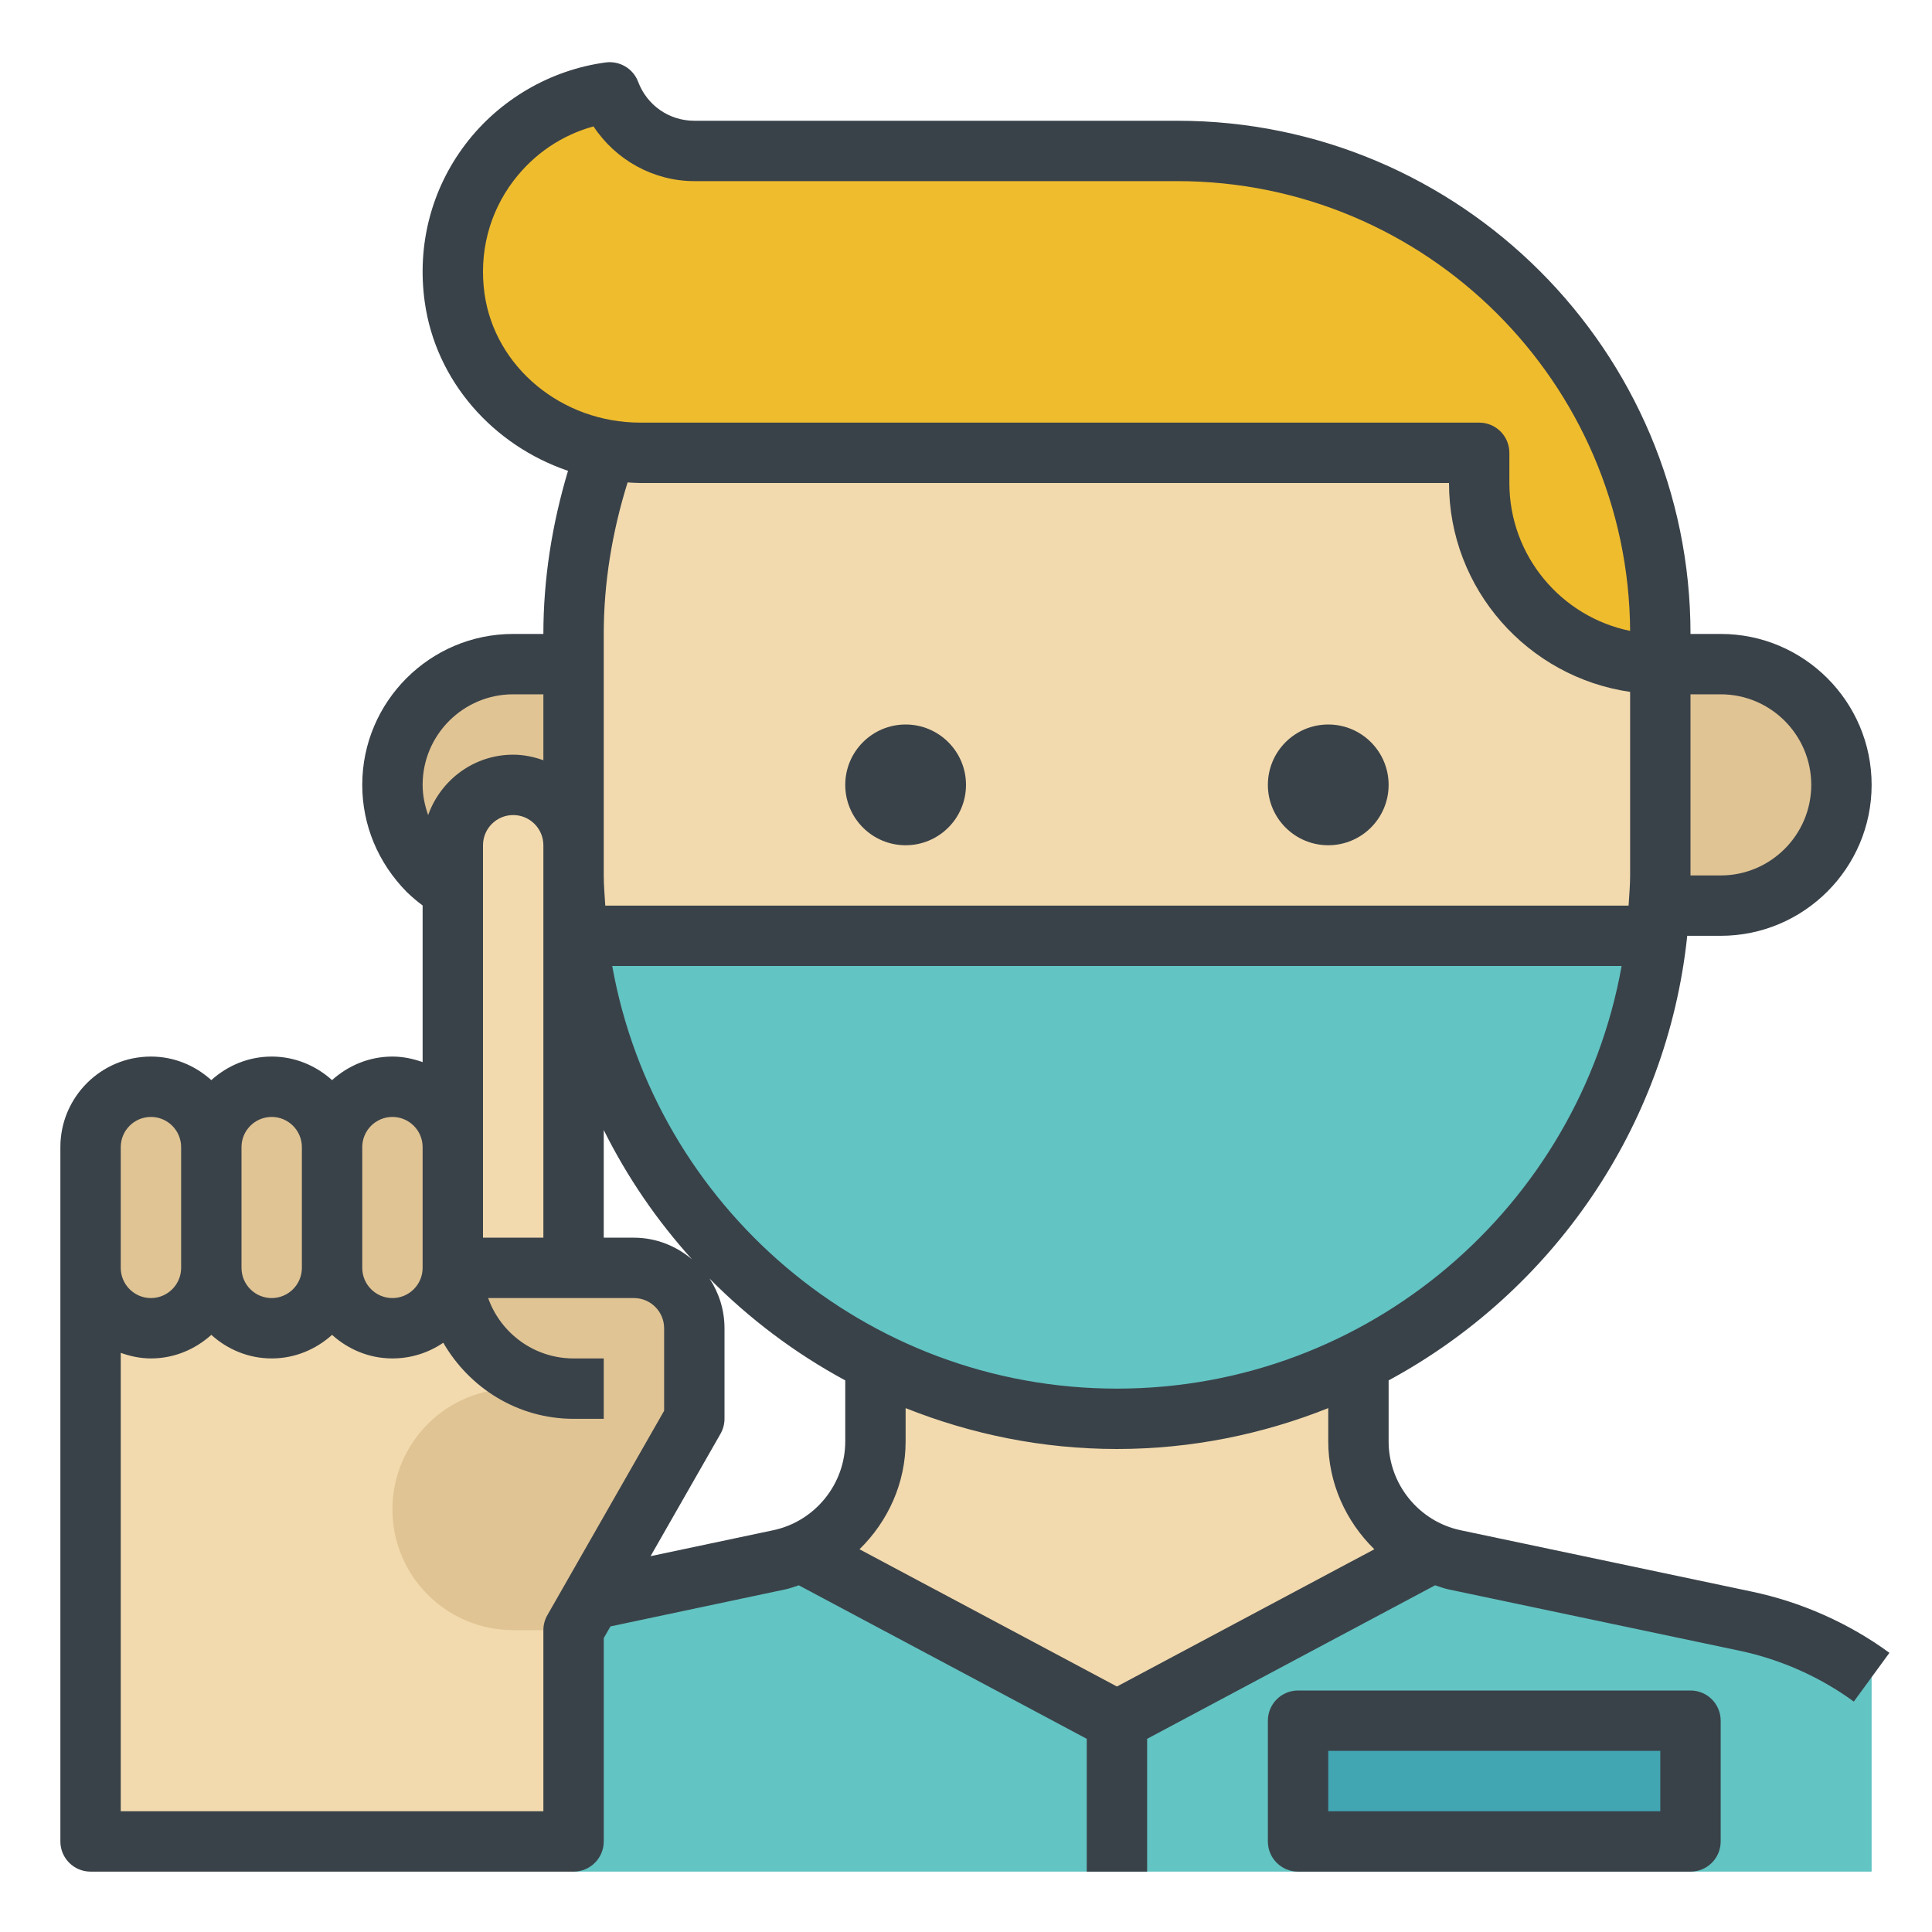 <?xml version="1.0" encoding="iso-8859-1"?>
<!-- Generator: Adobe Illustrator 23.1.1, SVG Export Plug-In . SVG Version: 6.00 Build 0)  -->
<svg version="1.1" id="_x31_-outline-expand" xmlns="http://www.w3.org/2000/svg" xmlns:xlink="http://www.w3.org/1999/xlink"
	 x="0px" y="0px" viewBox="0 0 64 64" style="enable-background:new 0 0 64 64;" xml:space="preserve">
<path style="fill:#E0C494;" d="M17,30h2v-8h-2c-2.209,0-4,1.791-4,4C13,28.209,14.791,30,17,30"/>
<path style="fill:#E0C494;" d="M57,22h-2v8h2c2.209,0,4-1.791,4-4C61,23.791,59.209,22,57,22"/>
<path style="fill:#62C4C3;" d="M62,55.574c-1.238-0.896-2.654-1.553-4.19-1.874l-9.63-2.03c-0.26-0.05-0.5-0.13-0.74-0.23h-0.01
	H26.57c-0.24,0.1-0.49,0.18-0.75,0.23l-9.63,2.03C12.36,54.5,9.24,57.28,8,61v1h54V55.574z"/>
<path style="fill:#F2DAAE;" d="M47.43,51.44L37,57l-10.429-5.56C28.02,50.809,29,49.379,29,47.75v-2.63h16v2.63
	C45,49.379,45.981,50.809,47.43,51.44"/>
<rect x="43" y="57" style="fill:#42A5B2;" width="13" height="4"/>
<path style="fill:#62C4C3;" d="M45,45.12c-2.41,1.2-5.12,1.88-8,1.88c-2.88,0-5.59-0.68-8-1.88c-5.36-2.66-9.2-7.91-9.89-14.12
	h35.78C54.2,37.21,50.36,42.46,45,45.12"/>
<path style="fill:#EFBC2E;" d="M55,21v1c-3.31,0-6-2.69-6-6v-1H21.21c-0.33,0-0.67-0.03-0.99-0.08c-0.05-0.01-0.1-0.01-0.14-0.02
	c-2.54-0.46-4.65-2.42-5.02-5.03c-0.48-3.42,1.93-6.38,5.14-6.81C20.63,4.19,21.72,5,23,5h16C47.84,5,55,12.16,55,21"/>
<path style="fill:#F2DAAE;" d="M55,22v7c0,0.68-0.04,1.34-0.11,2H19.11C19.04,30.34,19,29.68,19,29v-8c0-2.15,0.39-4.19,1.08-6.1
	c0.04,0.01,0.09,0.01,0.14,0.02c0.32,0.05,0.65,0.08,0.99,0.08H49v1C49,19.31,51.69,22,55,22"/>
<path style="fill:#F2DAAE;" d="M3,38v24h16v-8l4-7v-3c0-1.104-0.896-2-2-2h-2V28c0-1.104-0.896-2-2-2c-1.104,0-2,0.896-2,2v10
	c0-1.104-0.896-2-2-2c-1.104,0-2,0.896-2,2c0-1.104-0.896-2-2-2c-1.104,0-2,0.896-2,2c0-1.104-0.896-2-2-2C3.896,36,3,36.896,3,38"
	/>
<path style="fill:#E0C494;" d="M13,50L13,50c0-2.209,1.791-4,4-4h3h-1c-2.209,0-4-1.791-4-4h6c1.104,0,2,0.896,2,2v3l-4,7h-2
	C14.791,54,13,52.209,13,50"/>
<path style="fill:#E0C494;" d="M13,44L13,44c1.104,0,2-0.896,2-2v-4c0-1.104-0.896-2-2-2c-1.104,0-2,0.896-2,2v4
	C11,43.104,11.896,44,13,44"/>
<path style="fill:#E0C494;" d="M9,44L9,44c1.104,0,2-0.896,2-2v-4c0-1.104-0.896-2-2-2c-1.104,0-2,0.896-2,2v4
	C7,43.104,7.896,44,9,44"/>
<path style="fill:#E0C494;" d="M5,44L5,44c1.104,0,2-0.896,2-2v-4c0-1.104-0.896-2-2-2c-1.104,0-2,0.896-2,2v4
	C3,43.104,3.896,44,5,44"/>
<path style="fill:#3A4249;" d="M30,28c1.104,0,2-0.896,2-2c0-1.104-0.896-2-2-2c-1.104,0-2,0.896-2,2C28,27.104,28.896,28,30,28"/>
<path style="fill:#3A4249;" d="M44,28c1.104,0,2-0.896,2-2c0-1.104-0.896-2-2-2c-1.104,0-2,0.896-2,2C42,27.104,42.896,28,44,28"/>
<path style="fill:#3A4249;" d="M58.015,52.721l-9.63-2.03C47.003,50.4,46,49.163,46,47.75v-2.023
	c5.391-2.913,9.222-8.355,9.892-14.727H57c2.757,0,5-2.244,5-5c0-2.757-2.243-5-5-5h-1c0-9.374-7.626-17-17-17H23
	c-0.834,0-1.565-0.508-1.863-1.295c-0.165-0.435-0.61-0.695-1.067-0.637c-1.834,0.244-3.53,1.232-4.652,2.711
	c-1.133,1.493-1.612,3.351-1.347,5.232c0.368,2.619,2.263,4.74,4.745,5.586C18.285,17.372,18,19.182,18,21h-1c-2.757,0-5,2.243-5,5
	c0,1.323,0.517,2.578,1.476,3.55c0.17,0.164,0.346,0.312,0.524,0.445v5.189C13.685,35.072,13.352,35,13,35
	c-0.772,0-1.468,0.3-2,0.78C10.467,35.3,9.771,35,9,35c-0.772,0-1.468,0.3-2,0.78C6.467,35.3,5.771,35,5,35c-1.655,0-3,1.345-3,3v23
	c0,0.552,0.447,1,1,1h16c0.552,0,1-0.448,1-1v-6.735l0.222-0.388l5.804-1.229c0.15-0.031,0.29-0.088,0.435-0.133L36,57.6V62h2v-4.4
	l9.539-5.085c0.144,0.045,0.284,0.102,0.434,0.133l9.632,2.03c1.369,0.286,2.685,0.87,3.805,1.689l1.18-1.615
	C61.242,53.766,59.66,53.064,58.015,52.721 M45.527,51.321L37,55.867l-8.528-4.546C29.414,50.401,30,49.13,30,47.75v-1.104
	C32.169,47.51,34.526,48,37,48c2.473,0,4.831-0.49,7-1.354v1.104C44,49.13,44.586,50.401,45.527,51.321 M37,46
	c-8.349,0-15.296-6.055-16.719-14h33.437C52.296,39.945,45.348,46,37,46 M16,38V28c0-0.552,0.448-1,1-1c0.551,0,1,0.448,1,1v1v12h-2
	V38z M20,37.434c0.779,1.564,1.765,3.002,2.926,4.285C22.404,41.277,21.737,41,21,41h-1V37.434z M57,23c1.654,0,3,1.345,3,3
	c0,1.654-1.346,3-3,3h-1v-6H57z M16.051,9.732c-0.19-1.349,0.151-2.679,0.96-3.744c0.673-0.888,1.598-1.512,2.65-1.801
	C20.39,5.296,21.645,6,23,6h16c8.237,0,14.945,6.673,15,14.899c-2.28-0.465-4-2.484-4-4.899v-1c0-0.553-0.448-1-1-1H21.211
	C18.612,14,16.394,12.165,16.051,9.732 M21.211,16H48c0,3.518,2.613,6.431,6,6.92V29c0,0.337-0.032,0.667-0.051,1H20.051
	C20.031,29.667,20,29.337,20,29v-1v-7c0-1.687,0.276-3.371,0.79-5.019C20.929,15.989,21.069,16,21.211,16 M17,23h1v2.184
	C17.685,25.072,17.352,25,17,25c-1.303,0-2.403,0.838-2.817,2.001C14.07,26.681,14,26.345,14,26C14,24.345,15.345,23,17,23 M13,37
	c0.551,0,1,0.448,1,1v4c0,0.551-0.449,1-1,1c-0.552,0-1-0.449-1-1v-4C12,37.448,12.448,37,13,37 M9,37c0.551,0,1,0.448,1,1v4
	c0,0.551-0.449,1-1,1c-0.552,0-1-0.449-1-1v-4C8,37.448,8.448,37,9,37 M4,38c0-0.552,0.448-1,1-1c0.551,0,1,0.448,1,1v4
	c0,0.551-0.449,1-1,1c-0.552,0-1-0.449-1-1V38z M18.132,53.504C18.046,53.655,18,53.826,18,54v6H4V44.815
	C4.314,44.927,4.647,45,5,45c0.771,0,1.467-0.301,2-0.781C7.532,44.699,8.228,45,9,45c0.771,0,1.467-0.301,2-0.781
	C11.532,44.699,12.228,45,13,45c0.624,0,1.204-0.193,1.684-0.52C15.55,45.977,17.149,47,19,47h1v-2h-1c-1.304,0-2.416-0.836-2.829-2
	H21c0.551,0,1,0.448,1,1v2.734L18.132,53.504z M25.613,50.691l-4.062,0.859l2.317-4.054C23.954,47.344,24,47.173,24,47v-3
	c0-0.609-0.185-1.173-0.496-1.646c1.319,1.333,2.832,2.474,4.496,3.373v2.023C28,49.163,26.997,50.4,25.613,50.691"/>
<path style="fill:#3A4249;" d="M56,56H43c-0.553,0-1,0.447-1,1v4c0,0.552,0.447,1,1,1h13c0.553,0,1-0.448,1-1v-4
	C57,56.447,56.553,56,56,56 M55,60H44v-2h11V60z"/>
</svg>
